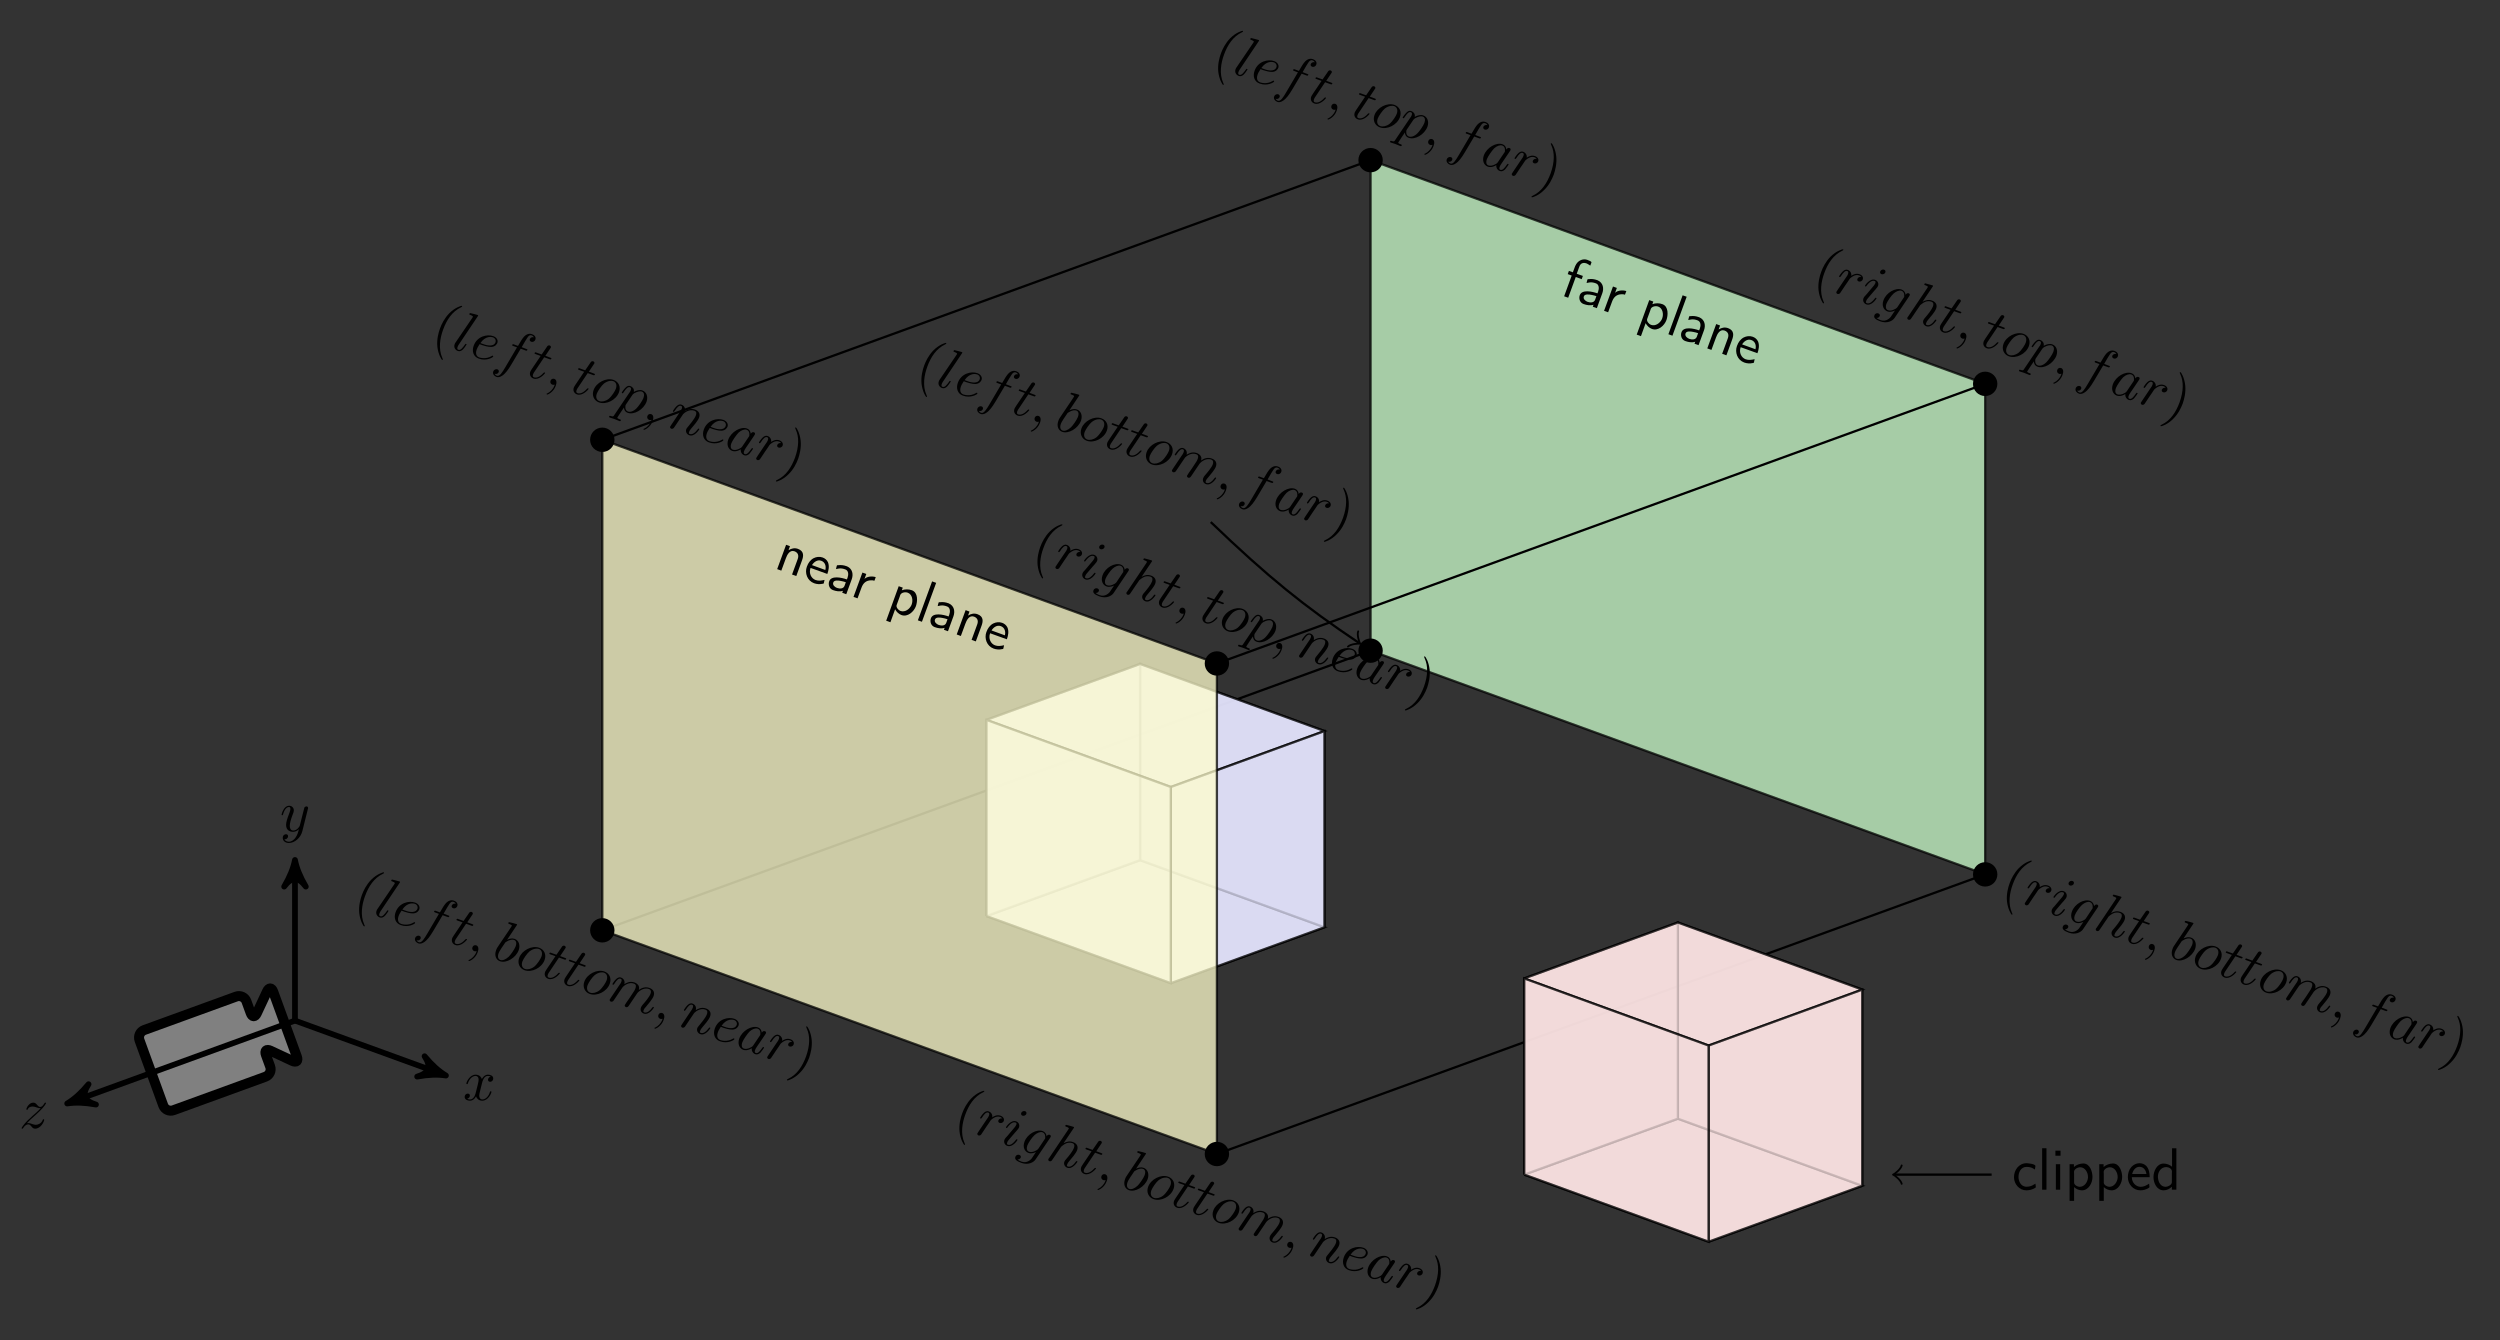 <?xml version="1.0" encoding="UTF-8"?>
<svg xmlns="http://www.w3.org/2000/svg" xmlns:xlink="http://www.w3.org/1999/xlink" width="433.397" height="232.338" viewBox="0 0 433.397 232.338">
<rect x="0" y="0" width="433.397" height="232.338" fill="#333333" stroke="none"/>
<defs>
<g>
<g id="glyph-0-0">
<path d="M 3.328 -3.016 C 3.391 -3.266 3.625 -4.188 4.312 -4.188 C 4.359 -4.188 4.609 -4.188 4.812 -4.062 C 4.531 -4 4.344 -3.766 4.344 -3.516 C 4.344 -3.359 4.453 -3.172 4.719 -3.172 C 4.938 -3.172 5.25 -3.344 5.25 -3.75 C 5.25 -4.266 4.672 -4.406 4.328 -4.406 C 3.75 -4.406 3.406 -3.875 3.281 -3.656 C 3.031 -4.312 2.5 -4.406 2.203 -4.406 C 1.172 -4.406 0.594 -3.125 0.594 -2.875 C 0.594 -2.766 0.703 -2.766 0.719 -2.766 C 0.797 -2.766 0.828 -2.797 0.844 -2.875 C 1.188 -3.938 1.844 -4.188 2.188 -4.188 C 2.375 -4.188 2.719 -4.094 2.719 -3.516 C 2.719 -3.203 2.547 -2.547 2.188 -1.141 C 2.031 -0.531 1.672 -0.109 1.234 -0.109 C 1.172 -0.109 0.953 -0.109 0.734 -0.234 C 0.984 -0.297 1.203 -0.5 1.203 -0.781 C 1.203 -1.047 0.984 -1.125 0.844 -1.125 C 0.531 -1.125 0.297 -0.875 0.297 -0.547 C 0.297 -0.094 0.781 0.109 1.219 0.109 C 1.891 0.109 2.25 -0.594 2.266 -0.641 C 2.391 -0.281 2.75 0.109 3.344 0.109 C 4.375 0.109 4.938 -1.172 4.938 -1.422 C 4.938 -1.531 4.859 -1.531 4.828 -1.531 C 4.734 -1.531 4.719 -1.484 4.688 -1.422 C 4.359 -0.344 3.688 -0.109 3.375 -0.109 C 2.984 -0.109 2.828 -0.422 2.828 -0.766 C 2.828 -0.984 2.875 -1.203 2.984 -1.641 Z M 3.328 -3.016 "/>
</g>
<g id="glyph-0-1">
<path d="M 4.844 -3.797 C 4.891 -3.938 4.891 -3.953 4.891 -4.031 C 4.891 -4.203 4.75 -4.297 4.594 -4.297 C 4.5 -4.297 4.344 -4.234 4.25 -4.094 C 4.234 -4.031 4.141 -3.734 4.109 -3.547 C 4.031 -3.297 3.969 -3.016 3.906 -2.75 L 3.453 -0.953 C 3.422 -0.812 2.984 -0.109 2.328 -0.109 C 1.828 -0.109 1.719 -0.547 1.719 -0.922 C 1.719 -1.375 1.891 -2 2.219 -2.875 C 2.375 -3.281 2.422 -3.391 2.422 -3.594 C 2.422 -4.031 2.109 -4.406 1.609 -4.406 C 0.656 -4.406 0.297 -2.953 0.297 -2.875 C 0.297 -2.766 0.391 -2.766 0.406 -2.766 C 0.516 -2.766 0.516 -2.797 0.562 -2.953 C 0.844 -3.891 1.234 -4.188 1.578 -4.188 C 1.656 -4.188 1.828 -4.188 1.828 -3.875 C 1.828 -3.625 1.719 -3.359 1.656 -3.172 C 1.25 -2.109 1.078 -1.547 1.078 -1.078 C 1.078 -0.188 1.703 0.109 2.297 0.109 C 2.688 0.109 3.016 -0.062 3.297 -0.344 C 3.172 0.172 3.047 0.672 2.656 1.203 C 2.391 1.531 2.016 1.828 1.562 1.828 C 1.422 1.828 0.969 1.797 0.797 1.406 C 0.953 1.406 1.094 1.406 1.219 1.281 C 1.328 1.203 1.422 1.062 1.422 0.875 C 1.422 0.562 1.156 0.531 1.062 0.531 C 0.828 0.531 0.5 0.688 0.5 1.172 C 0.5 1.672 0.938 2.047 1.562 2.047 C 2.578 2.047 3.609 1.141 3.891 0.016 Z M 4.844 -3.797 "/>
</g>
<g id="glyph-0-2">
<path d="M 1.328 -0.828 C 1.859 -1.406 2.156 -1.656 2.516 -1.969 C 2.516 -1.969 3.125 -2.5 3.484 -2.859 C 4.438 -3.781 4.656 -4.266 4.656 -4.312 C 4.656 -4.406 4.562 -4.406 4.547 -4.406 C 4.469 -4.406 4.453 -4.391 4.391 -4.297 C 4.094 -3.812 3.891 -3.656 3.656 -3.656 C 3.406 -3.656 3.297 -3.812 3.141 -3.984 C 2.953 -4.203 2.781 -4.406 2.453 -4.406 C 1.703 -4.406 1.25 -3.484 1.25 -3.266 C 1.25 -3.219 1.281 -3.156 1.359 -3.156 C 1.453 -3.156 1.469 -3.203 1.5 -3.266 C 1.688 -3.734 2.266 -3.734 2.344 -3.734 C 2.547 -3.734 2.734 -3.672 2.969 -3.594 C 3.375 -3.438 3.484 -3.438 3.734 -3.438 C 3.375 -3.016 2.547 -2.297 2.359 -2.141 L 1.453 -1.297 C 0.781 -0.625 0.422 -0.062 0.422 0.016 C 0.422 0.109 0.531 0.109 0.547 0.109 C 0.625 0.109 0.641 0.094 0.703 -0.016 C 0.938 -0.375 1.234 -0.641 1.562 -0.641 C 1.781 -0.641 1.891 -0.547 2.141 -0.266 C 2.297 -0.047 2.484 0.109 2.766 0.109 C 3.766 0.109 4.344 -1.156 4.344 -1.422 C 4.344 -1.469 4.297 -1.531 4.219 -1.531 C 4.125 -1.531 4.109 -1.469 4.078 -1.391 C 3.844 -0.75 3.203 -0.562 2.875 -0.562 C 2.688 -0.562 2.5 -0.625 2.297 -0.688 C 1.953 -0.812 1.797 -0.859 1.594 -0.859 C 1.578 -0.859 1.422 -0.859 1.328 -0.828 Z M 1.328 -0.828 "/>
</g>
<g id="glyph-1-0">
<path d="M 2.453 -3.828 L 1.766 -4.078 L 1.562 -3.516 L 2.25 -3.266 L 0.938 0.328 L 1.641 0.578 L 2.953 -3.016 L 3.984 -2.641 L 4.188 -3.203 L 3.125 -3.578 L 3.469 -4.531 C 3.516 -4.641 3.547 -4.75 3.594 -4.859 C 3.75 -5.297 4.141 -5.625 4.859 -5.359 C 5.078 -5.266 5.266 -5.109 5.469 -4.984 L 5.672 -5.516 C 5.734 -5.703 5.219 -5.891 5.031 -5.953 L 4.969 -5.984 C 4.234 -6.25 3.453 -5.906 3.047 -5.266 C 2.906 -5.047 2.812 -4.828 2.734 -4.594 Z M 2.453 -3.828 "/>
</g>
<g id="glyph-1-1">
<path d="M 1.969 -3.016 C 2.141 -3.047 2.297 -3.094 2.453 -3.109 C 2.844 -3.172 3.219 -3.094 3.594 -2.953 C 4.156 -2.75 4.156 -2.047 3.984 -1.562 C 3.938 -1.453 3.891 -1.328 3.859 -1.219 C 2.906 -1.562 1.172 -1.922 0.797 -0.922 C 0.578 -0.328 0.797 0.391 1.438 0.625 C 1.984 0.828 2.625 0.938 3.172 0.75 L 3.047 1.094 L 3.75 1.344 L 4.703 -1.266 C 4.984 -2.047 4.875 -3.047 3.891 -3.484 L 3.797 -3.516 C 3.328 -3.688 2.875 -3.75 2.359 -3.688 C 2.281 -3.703 2.141 -3.703 2.109 -3.594 C 2.031 -3.406 2.031 -3.203 1.969 -3.016 Z M 3.672 -0.734 L 3.453 -0.125 C 3.266 0.422 2.625 0.422 2.141 0.25 C 1.75 0.109 1.328 -0.266 1.5 -0.703 C 1.656 -1.156 2.453 -1.031 2.828 -0.953 C 3.109 -0.906 3.391 -0.828 3.672 -0.734 Z M 3.672 -0.734 "/>
</g>
<g id="glyph-1-2">
<path d="M 2.672 -2.844 L 2.984 -3.703 L 2.312 -3.953 L 0.766 0.266 L 1.469 0.516 L 2.156 -1.344 C 2.422 -2.062 2.891 -2.594 3.812 -2.609 C 4 -2.625 4.203 -2.594 4.391 -2.531 L 4.625 -3.156 C 4.016 -3.375 3.078 -3.281 2.672 -2.844 Z M 2.672 -2.844 "/>
</g>
<g id="glyph-1-3">
<path d="M 2.828 -3.188 L 2.984 -3.641 L 2.281 -3.891 L 0.109 2.094 L 0.844 2.359 L 1.656 0.109 C 1.891 0.547 2.266 0.922 2.75 1.109 C 3.828 1.5 4.906 0.547 5.266 -0.438 C 5.547 -1.25 5.672 -2.781 4.562 -3.188 C 4.031 -3.391 3.359 -3.391 2.828 -3.188 Z M 4.469 -0.578 C 4.141 0.094 3.375 0.688 2.562 0.391 C 2.234 0.266 1.781 -0.234 1.922 -0.625 L 2.438 -2.031 C 2.484 -2.141 2.5 -2.25 2.547 -2.359 C 2.703 -2.781 3.375 -2.938 3.844 -2.766 C 4.625 -2.484 4.797 -1.453 4.531 -0.734 C 4.516 -0.688 4.5 -0.641 4.469 -0.578 Z M 4.469 -0.578 "/>
</g>
<g id="glyph-1-4">
<path d="M 3.234 -6.484 L 0.766 0.266 L 1.469 0.516 L 3.938 -6.234 Z M 3.234 -6.484 "/>
</g>
<g id="glyph-1-5">
<path d="M 2.734 -3.016 L 2.984 -3.703 L 2.312 -3.953 L 0.766 0.266 L 1.484 0.531 L 2.266 -1.594 C 2.469 -2.156 2.922 -3.125 3.766 -2.828 C 4.391 -2.594 4.547 -2.094 4.328 -1.484 C 4.281 -1.359 4.234 -1.25 4.203 -1.141 L 3.344 1.203 L 4.078 1.469 L 4.891 -0.75 C 4.953 -0.906 5.016 -1.078 5.078 -1.266 C 5.328 -1.953 5.484 -2.844 4.359 -3.25 C 3.781 -3.453 3.25 -3.328 2.734 -3.016 Z M 2.734 -3.016 "/>
</g>
<g id="glyph-1-6">
<path d="M 4.141 0.375 C 3.562 0.5 3.109 0.578 2.578 0.391 C 1.844 0.125 1.375 -0.766 1.719 -1.703 L 4.625 -0.656 C 4.859 -1.297 5 -2.031 4.734 -2.688 C 4.547 -3.094 4.203 -3.375 3.797 -3.516 C 3.281 -3.703 2.719 -3.625 2.25 -3.391 C 1.688 -3.094 1.297 -2.547 1.094 -1.953 L 1.078 -1.922 C 0.672 -0.812 1.141 0.516 2.328 0.953 C 2.797 1.125 3.312 1.156 3.812 1.047 C 3.891 1.016 3.984 1.047 4.016 0.953 C 4.078 0.781 4.078 0.547 4.141 0.375 Z M 1.969 -2.188 C 2.281 -2.719 2.922 -3.188 3.578 -2.938 C 4.234 -2.703 4.453 -2.016 4.281 -1.344 Z M 1.969 -2.188 "/>
</g>
<g id="glyph-2-0">
<path d="M 2.281 3.375 C 2.281 3.344 2.297 3.328 2.188 3.109 C 1.469 1.5 1.797 -0.375 2.328 -1.812 C 2.922 -3.453 3.875 -4.953 5.453 -5.688 C 5.594 -5.766 5.609 -5.781 5.609 -5.812 C 5.641 -5.875 5.625 -5.922 5.578 -5.938 C 5.469 -5.969 4.391 -5.641 3.406 -4.656 C 2.562 -3.797 2.062 -2.781 1.781 -2 C 1.516 -1.266 1.203 -0.109 1.328 1.156 C 1.484 2.5 2.047 3.406 2.156 3.438 C 2.203 3.453 2.25 3.438 2.281 3.375 Z M 2.281 3.375 "/>
</g>
<g id="glyph-2-1">
<path d="M 3.562 -1.359 C 3.812 -2.078 4.125 -3.25 4 -4.5 C 3.859 -5.859 3.281 -6.766 3.188 -6.797 C 3.141 -6.828 3.078 -6.797 3.047 -6.75 C 3.047 -6.719 3.031 -6.703 3.141 -6.453 C 3.734 -5.188 3.719 -3.516 3.016 -1.562 C 2.422 0.047 1.5 1.562 -0.109 2.312 C -0.266 2.391 -0.281 2.406 -0.281 2.438 C -0.312 2.5 -0.281 2.547 -0.234 2.578 C -0.141 2.609 0.953 2.281 1.922 1.281 C 2.781 0.438 3.266 -0.578 3.562 -1.359 Z M 3.562 -1.359 "/>
</g>
<g id="glyph-3-0">
<path d="M 4.75 -5.531 C 4.75 -5.531 4.797 -5.625 4.672 -5.672 C 4.453 -5.734 3.734 -5.938 3.469 -5.984 C 3.406 -6.016 3.297 -6.031 3.234 -5.844 C 3.188 -5.75 3.297 -5.719 3.422 -5.672 C 3.875 -5.5 3.859 -5.406 3.844 -5.344 L 3.734 -5.156 L 0.844 -0.906 C 0.781 -0.812 0.734 -0.75 0.688 -0.609 C 0.484 -0.062 0.797 0.406 1.234 0.562 C 1.547 0.688 1.844 0.562 2.125 0.297 C 2.406 0 2.734 -0.516 2.734 -0.531 C 2.781 -0.625 2.688 -0.656 2.656 -0.656 C 2.578 -0.688 2.531 -0.656 2.469 -0.531 C 2.078 0.016 1.703 0.5 1.328 0.359 C 1.047 0.266 1.156 -0.016 1.203 -0.156 C 1.297 -0.391 1.328 -0.438 1.438 -0.594 Z M 4.75 -5.531 "/>
</g>
<g id="glyph-3-1">
<path d="M 2.531 -1.516 C 2.812 -1.422 3.516 -1.203 4.047 -1.219 C 4.812 -1.25 5.062 -1.797 5.109 -1.922 C 5.266 -2.344 5.031 -2.859 4.391 -3.094 C 3.344 -3.469 1.594 -3.078 1 -1.422 C 0.656 -0.469 0.953 0.469 1.875 0.797 C 3.219 1.297 4.344 0.578 4.375 0.469 C 4.406 0.406 4.391 0.328 4.328 0.297 C 4.266 0.281 4.25 0.312 4.156 0.344 C 3.078 1 2.062 0.625 1.953 0.594 C 1.219 0.328 1.422 -0.484 1.531 -0.781 C 1.562 -0.906 1.688 -1.172 2.031 -1.703 Z M 2.172 -1.891 C 3.047 -3.172 4.078 -2.969 4.328 -2.891 C 4.75 -2.734 4.906 -2.359 4.797 -2.047 C 4.438 -1.062 2.938 -1.594 2.547 -1.75 Z M 2.172 -1.891 "/>
</g>
<g id="glyph-3-2">
<path d="M 4.797 -2.5 L 5.609 -2.203 C 5.797 -2.141 5.875 -2.109 5.953 -2.297 C 5.984 -2.391 5.906 -2.422 5.734 -2.469 L 4.969 -2.766 L 5.547 -3.766 C 5.656 -3.938 6.031 -4.562 6.141 -4.656 C 6.281 -4.797 6.484 -4.891 6.688 -4.812 C 6.719 -4.812 6.969 -4.719 7.078 -4.469 C 6.656 -4.594 6.422 -4.297 6.375 -4.156 C 6.297 -3.938 6.453 -3.766 6.625 -3.703 C 6.875 -3.609 7.219 -3.734 7.344 -4.094 C 7.5 -4.516 7.156 -4.891 6.766 -5.016 C 6.438 -5.141 5.797 -5.188 5.172 -4.344 C 5.047 -4.172 4.969 -4.094 4.328 -2.984 L 3.688 -3.219 C 3.5 -3.297 3.391 -3.328 3.328 -3.156 C 3.281 -3.047 3.375 -3.016 3.547 -2.953 L 4.156 -2.734 L 2.125 0.719 C 1.625 1.562 1.156 2.359 0.672 2.188 C 0.625 2.172 0.406 2.094 0.281 1.844 C 0.734 1.984 0.938 1.672 0.984 1.547 C 1.062 1.328 0.938 1.141 0.766 1.078 C 0.516 0.984 0.156 1.109 0.031 1.469 C -0.109 1.875 0.203 2.25 0.594 2.391 C 1.109 2.578 1.688 2.156 1.969 1.875 C 2.5 1.391 3.109 0.344 3.156 0.266 Z M 4.797 -2.5 "/>
</g>
<g id="glyph-3-3">
<path d="M 3.281 -3.047 L 4.156 -2.734 C 4.359 -2.656 4.453 -2.625 4.531 -2.812 C 4.562 -2.906 4.469 -2.938 4.297 -3 L 3.484 -3.297 C 4.297 -4.516 4.406 -4.672 4.438 -4.734 C 4.484 -4.891 4.406 -5.031 4.234 -5.094 C 4.203 -5.094 3.953 -5.203 3.766 -4.875 L 2.844 -3.531 L 1.969 -3.844 C 1.781 -3.922 1.688 -3.953 1.625 -3.781 C 1.578 -3.672 1.656 -3.641 1.844 -3.578 L 2.672 -3.281 C 1.016 -0.859 0.938 -0.703 0.875 -0.547 C 0.688 -0.031 0.906 0.453 1.422 0.641 C 2.375 0.984 3.391 -0.203 3.422 -0.281 C 3.469 -0.375 3.391 -0.391 3.359 -0.406 C 3.281 -0.438 3.25 -0.406 3.156 -0.328 C 2.422 0.5 1.828 0.547 1.5 0.422 C 1.312 0.359 1.25 0.203 1.359 -0.109 C 1.453 -0.344 1.5 -0.391 1.594 -0.531 Z M 3.281 -3.047 "/>
</g>
<g id="glyph-3-4">
<path d="M 1.906 0.672 C 2.141 0.062 2.031 -0.391 1.672 -0.531 C 1.359 -0.641 1.094 -0.469 1 -0.203 C 0.906 0.047 1 0.359 1.312 0.469 C 1.406 0.516 1.562 0.516 1.672 0.469 C 1.703 0.469 1.719 0.469 1.719 0.469 C 1.734 0.469 1.734 0.469 1.688 0.594 C 1.438 1.297 0.906 1.75 0.5 1.953 C 0.344 2 0.344 2.016 0.328 2.047 C 0.312 2.125 0.344 2.172 0.391 2.188 C 0.484 2.234 1.516 1.781 1.906 0.672 Z M 1.906 0.672 "/>
</g>
<g id="glyph-3-5">
<path d="M 4.562 -5.594 C 4.562 -5.594 4.609 -5.688 4.484 -5.734 C 4.281 -5.812 3.562 -6 3.297 -6.047 C 3.219 -6.078 3.125 -6.109 3.062 -5.938 C 3.016 -5.828 3.094 -5.781 3.25 -5.734 C 3.688 -5.578 3.688 -5.5 3.656 -5.406 C 3.625 -5.344 3.438 -5.047 3.312 -4.875 L 1.438 -2.094 C 1.156 -1.672 1.047 -1.531 0.938 -1.203 C 0.609 -0.328 0.906 0.453 1.594 0.703 C 2.703 1.109 4.359 0.125 4.859 -1.219 C 5.156 -2.078 4.891 -2.906 4.141 -3.172 C 3.719 -3.328 3.234 -3.203 2.844 -3.016 Z M 2.406 -2.359 C 2.516 -2.547 2.531 -2.562 2.656 -2.641 C 3.328 -3.078 3.812 -3.078 4.062 -2.984 C 4.406 -2.859 4.547 -2.484 4.328 -1.875 C 4.125 -1.328 3.422 -0.359 3.125 -0.078 C 2.578 0.438 2.031 0.625 1.656 0.484 C 1.344 0.359 1.125 0 1.375 -0.688 C 1.453 -0.875 1.516 -1.047 1.875 -1.578 Z M 2.406 -2.359 "/>
</g>
<g id="glyph-3-6">
<path d="M 5.328 -0.969 C 5.672 -1.938 5.25 -2.781 4.391 -3.094 C 3.141 -3.547 1.391 -2.656 0.922 -1.344 C 0.578 -0.422 0.984 0.484 1.844 0.797 C 3.094 1.25 4.828 0.406 5.328 -0.969 Z M 1.922 0.578 C 1.516 0.438 1.219 0 1.484 -0.734 C 1.656 -1.188 2.281 -2.109 2.719 -2.469 C 3.453 -3.016 4.062 -2.984 4.328 -2.891 C 4.875 -2.688 4.984 -2.125 4.781 -1.562 C 4.656 -1.203 4.109 -0.297 3.531 0.188 C 2.984 0.609 2.344 0.734 1.922 0.578 Z M 1.922 0.578 "/>
</g>
<g id="glyph-3-7">
<path d="M 1.031 -0.266 C 0.953 -0.125 0.797 0.078 0.781 0.125 C 0.734 0.281 0.828 0.422 0.984 0.484 C 1.094 0.516 1.281 0.5 1.422 0.344 C 1.422 0.328 1.703 -0.062 1.859 -0.297 L 2.359 -1.047 C 2.484 -1.25 2.609 -1.438 2.75 -1.625 C 2.844 -1.781 3.016 -2.031 3.047 -2.062 C 3.281 -2.297 4.094 -2.969 4.984 -2.641 C 5.422 -2.484 5.344 -2.109 5.234 -1.812 C 5.156 -1.578 5.016 -1.328 4.828 -1.078 L 4.172 -0.078 L 3.719 0.562 C 3.625 0.734 3.406 1.031 3.391 1.078 C 3.344 1.234 3.453 1.375 3.578 1.422 C 3.875 1.531 4.016 1.312 4.188 1.047 C 4.516 0.562 5.359 -0.672 5.578 -1.016 C 5.641 -1.109 6.562 -2.078 7.594 -1.703 C 7.984 -1.547 7.969 -1.188 7.844 -0.859 C 7.656 -0.328 6.859 0.609 6.484 1.031 C 6.328 1.234 6.266 1.312 6.188 1.516 C 6.031 1.953 6.234 2.391 6.672 2.547 C 7.562 2.875 8.391 1.625 8.422 1.547 C 8.469 1.453 8.391 1.422 8.359 1.406 C 8.266 1.375 8.25 1.406 8.141 1.531 C 7.828 1.984 7.281 2.531 6.766 2.344 C 6.609 2.281 6.562 2.188 6.656 1.969 C 6.734 1.734 6.906 1.547 7.078 1.359 C 7.438 0.922 8.203 0.047 8.391 -0.5 C 8.609 -1.109 8.375 -1.641 7.672 -1.891 C 6.984 -2.141 6.344 -1.922 5.812 -1.547 C 5.859 -1.656 5.953 -2 5.766 -2.312 C 5.594 -2.594 5.312 -2.75 5.078 -2.844 C 4.234 -3.141 3.562 -2.703 3.312 -2.547 C 3.469 -3.109 3.172 -3.531 2.75 -3.688 C 2.328 -3.844 2.016 -3.531 1.875 -3.406 C 1.578 -3.141 1.281 -2.641 1.266 -2.609 C 1.234 -2.5 1.312 -2.453 1.328 -2.453 C 1.438 -2.422 1.438 -2.438 1.578 -2.609 C 1.969 -3.234 2.328 -3.609 2.672 -3.484 C 2.812 -3.438 2.922 -3.312 2.797 -2.969 C 2.719 -2.75 2.656 -2.656 2.344 -2.219 Z M 1.031 -0.266 "/>
</g>
<g id="glyph-3-8">
<path d="M 4.781 -2.266 C 4.734 -2.688 4.547 -3.031 4.125 -3.188 C 3.047 -3.578 1.375 -2.625 0.875 -1.25 C 0.562 -0.375 0.859 0.438 1.578 0.703 C 1.781 0.766 2.266 0.891 3.047 0.422 C 2.984 0.859 3.219 1.297 3.656 1.453 C 3.984 1.578 4.281 1.422 4.547 1.188 C 4.797 0.906 5.156 0.375 5.156 0.359 C 5.203 0.266 5.109 0.234 5.078 0.219 C 5 0.188 4.953 0.234 4.875 0.344 C 4.5 0.891 4.125 1.375 3.75 1.25 C 3.484 1.141 3.562 0.891 3.625 0.719 C 3.703 0.516 3.75 0.422 4 0.062 C 4.25 -0.281 4.297 -0.375 4.516 -0.688 L 5.328 -1.891 C 5.484 -2.125 5.484 -2.141 5.5 -2.188 C 5.562 -2.344 5.484 -2.484 5.328 -2.531 C 5.094 -2.625 4.891 -2.469 4.781 -2.266 Z M 3.297 -0.062 C 3.172 0.094 3.172 0.109 2.984 0.219 C 2.391 0.578 1.938 0.578 1.672 0.484 C 1.203 0.312 1.266 -0.234 1.406 -0.609 C 1.578 -1.078 2.297 -2.109 2.672 -2.484 C 3.141 -2.906 3.703 -3.109 4.078 -2.969 C 4.688 -2.75 4.531 -1.938 4.516 -1.875 C 4.484 -1.812 4.453 -1.781 4.422 -1.734 Z M 3.297 -0.062 "/>
</g>
<g id="glyph-3-9">
<path d="M 1.031 -0.266 C 0.953 -0.125 0.797 0.078 0.781 0.125 C 0.734 0.281 0.828 0.422 0.984 0.484 C 1.094 0.516 1.281 0.5 1.422 0.344 C 1.438 0.312 2.219 -0.859 2.328 -1.016 C 2.516 -1.297 2.938 -1.875 3.078 -2.125 C 3.141 -2.234 3.578 -2.578 3.875 -2.688 C 3.969 -2.734 4.344 -2.875 4.734 -2.734 C 4.984 -2.641 5.078 -2.469 5.094 -2.469 C 4.797 -2.516 4.516 -2.375 4.422 -2.125 C 4.375 -1.984 4.391 -1.781 4.641 -1.688 C 4.891 -1.594 5.25 -1.719 5.359 -2.047 C 5.484 -2.375 5.281 -2.766 4.797 -2.938 C 4.203 -3.156 3.641 -2.859 3.359 -2.656 C 3.438 -3.109 3.188 -3.531 2.75 -3.688 C 2.328 -3.844 2.016 -3.531 1.875 -3.406 C 1.594 -3.141 1.281 -2.641 1.266 -2.609 C 1.234 -2.5 1.312 -2.453 1.328 -2.453 C 1.438 -2.422 1.438 -2.438 1.578 -2.609 C 1.969 -3.234 2.328 -3.609 2.672 -3.484 C 2.812 -3.438 2.922 -3.312 2.797 -2.969 C 2.719 -2.75 2.656 -2.656 2.344 -2.219 Z M 1.031 -0.266 "/>
</g>
<g id="glyph-3-10">
<path d="M 4.781 -4.891 C 4.859 -5.078 4.781 -5.281 4.562 -5.359 C 4.312 -5.453 3.984 -5.297 3.891 -5.047 C 3.828 -4.859 3.891 -4.656 4.109 -4.578 C 4.328 -4.5 4.688 -4.609 4.781 -4.891 Z M 2.797 -1.625 C 3.016 -1.844 3.016 -1.875 3.203 -2.094 C 3.344 -2.25 3.453 -2.375 3.516 -2.547 C 3.656 -2.953 3.484 -3.422 3.016 -3.594 C 2.125 -3.906 1.297 -2.688 1.266 -2.609 C 1.234 -2.5 1.312 -2.453 1.328 -2.453 C 1.438 -2.422 1.438 -2.453 1.547 -2.594 C 2.125 -3.375 2.594 -3.516 2.922 -3.391 C 3 -3.375 3.156 -3.312 3.047 -3.016 C 2.969 -2.812 2.828 -2.656 2.75 -2.547 C 2.609 -2.344 1.766 -1.422 1.484 -1.047 C 1.281 -0.859 1.062 -0.594 0.984 -0.391 C 0.828 0.047 1.047 0.5 1.484 0.656 C 2.359 0.984 3.203 -0.25 3.234 -0.344 C 3.281 -0.438 3.188 -0.469 3.156 -0.484 C 3.078 -0.516 3.062 -0.484 2.953 -0.359 C 2.562 0.172 2.047 0.625 1.578 0.453 C 1.406 0.391 1.375 0.281 1.469 0.062 C 1.547 -0.172 1.641 -0.281 2.062 -0.766 Z M 2.797 -1.625 "/>
</g>
<g id="glyph-3-11">
<path d="M 5.688 -1.922 C 5.719 -1.969 5.766 -2.031 5.781 -2.094 C 5.844 -2.25 5.766 -2.375 5.609 -2.438 C 5.516 -2.469 5.234 -2.5 5.078 -2.172 C 5.031 -2.578 4.781 -2.938 4.406 -3.078 C 3.344 -3.469 1.719 -2.578 1.234 -1.234 C 0.891 -0.312 1.25 0.453 1.922 0.703 C 2.484 0.906 3.078 0.625 3.219 0.547 L 3.219 0.562 C 2.719 1.328 2.469 1.672 2.469 1.688 C 2.391 1.766 1.734 2.578 0.734 2.219 C 0.562 2.156 0.25 2.031 0.016 1.828 C 0.328 1.875 0.531 1.656 0.594 1.484 C 0.641 1.344 0.594 1.141 0.344 1.047 C 0.141 0.969 -0.219 1.016 -0.344 1.391 C -0.484 1.781 -0.219 2.094 0.672 2.422 C 1.859 2.859 2.797 2.359 3.141 1.859 Z M 3.641 -0.031 C 3.484 0.188 3.188 0.344 2.922 0.438 C 2.672 0.547 2.312 0.609 2.031 0.5 C 1.562 0.344 1.594 -0.203 1.734 -0.594 C 1.891 -1.031 2.562 -2.031 3 -2.406 C 3.422 -2.766 3.969 -3.016 4.359 -2.875 C 4.969 -2.656 4.828 -1.828 4.812 -1.781 C 4.797 -1.734 4.75 -1.703 4.734 -1.672 Z M 3.641 -0.031 "/>
</g>
<g id="glyph-3-12">
<path d="M 5.016 -5.422 C 5.016 -5.422 5.062 -5.516 4.938 -5.562 C 4.719 -5.641 4.016 -5.828 3.75 -5.891 C 3.672 -5.922 3.578 -5.938 3.516 -5.766 C 3.469 -5.656 3.562 -5.625 3.688 -5.578 C 4.141 -5.406 4.141 -5.344 4.109 -5.25 L 4 -5.062 L 0.703 -0.156 C 0.594 -0.047 0.594 -0.031 0.578 0.031 C 0.5 0.25 0.672 0.359 0.766 0.391 C 0.906 0.453 1.094 0.375 1.172 0.266 L 1.625 -0.391 L 2.125 -1.141 C 2.266 -1.328 2.391 -1.516 2.516 -1.703 C 2.547 -1.766 2.766 -2.047 2.781 -2.109 C 2.844 -2.172 3.312 -2.578 3.734 -2.734 C 4 -2.812 4.344 -2.875 4.75 -2.734 C 5.156 -2.578 5.125 -2.219 5 -1.891 C 4.828 -1.391 4.109 -0.484 3.672 0.016 C 3.531 0.188 3.422 0.281 3.344 0.484 C 3.188 0.922 3.422 1.359 3.859 1.531 C 4.734 1.844 5.562 0.594 5.594 0.516 C 5.641 0.422 5.562 0.391 5.531 0.391 C 5.438 0.344 5.422 0.375 5.312 0.5 C 5.016 0.953 4.453 1.5 3.938 1.312 C 3.781 1.25 3.75 1.156 3.844 0.938 C 3.922 0.703 4.078 0.516 4.234 0.328 C 4.547 -0.031 5.375 -0.984 5.562 -1.531 C 5.781 -2.141 5.547 -2.672 4.844 -2.922 C 4.266 -3.141 3.719 -3 3.203 -2.719 Z M 5.016 -5.422 "/>
</g>
<g id="glyph-3-13">
<path d="M 0 1.297 C -0.172 1.594 -0.234 1.656 -0.656 1.5 C -0.75 1.469 -0.859 1.422 -0.922 1.594 C -0.938 1.672 -0.906 1.734 -0.828 1.766 C -0.578 1.859 -0.297 1.922 -0.047 2.016 C 0.266 2.141 0.578 2.281 0.891 2.391 C 0.922 2.406 1.047 2.453 1.109 2.25 C 1.141 2.156 1.047 2.125 0.922 2.078 C 0.453 1.906 0.484 1.844 0.516 1.75 C 0.562 1.641 1.5 0.25 1.656 0.031 C 1.656 0.359 1.812 0.781 2.297 0.953 C 3.391 1.359 5.047 0.406 5.562 -0.969 C 5.875 -1.859 5.547 -2.672 4.844 -2.922 C 4.375 -3.094 3.812 -2.922 3.359 -2.672 C 3.469 -3.219 3.109 -3.547 2.781 -3.672 C 2.344 -3.844 2.031 -3.531 1.906 -3.391 C 1.609 -3.125 1.297 -2.625 1.281 -2.594 C 1.25 -2.484 1.328 -2.453 1.344 -2.453 C 1.453 -2.406 1.453 -2.422 1.594 -2.609 C 1.984 -3.219 2.344 -3.609 2.688 -3.484 C 2.844 -3.422 2.953 -3.297 2.828 -2.953 C 2.75 -2.719 2.672 -2.641 2.562 -2.5 Z M 3.125 -2.172 C 3.281 -2.391 3.641 -2.562 3.859 -2.641 C 4.297 -2.812 4.594 -2.781 4.75 -2.734 C 5.125 -2.594 5.234 -2.188 5.031 -1.625 C 4.828 -1.078 4.125 -0.109 3.828 0.172 C 3.266 0.734 2.703 0.859 2.344 0.734 C 1.734 0.516 1.906 -0.297 1.922 -0.359 C 1.922 -0.375 1.938 -0.391 2 -0.5 Z M 3.125 -2.172 "/>
</g>
<g id="glyph-3-14">
<path d="M 1.031 -0.266 C 0.953 -0.125 0.797 0.078 0.781 0.125 C 0.734 0.281 0.828 0.422 0.984 0.484 C 1.094 0.516 1.281 0.5 1.422 0.344 C 1.422 0.328 1.703 -0.062 1.859 -0.297 L 2.359 -1.047 C 2.484 -1.25 2.609 -1.438 2.75 -1.625 C 2.844 -1.781 3.016 -2.031 3.047 -2.062 C 3.281 -2.297 4.094 -2.969 4.984 -2.641 C 5.422 -2.484 5.344 -2.109 5.234 -1.812 C 5.031 -1.234 4.141 -0.188 3.859 0.156 C 3.688 0.344 3.625 0.453 3.578 0.562 C 3.422 1 3.656 1.453 4.094 1.609 C 4.969 1.938 5.797 0.672 5.828 0.594 C 5.875 0.5 5.797 0.484 5.766 0.469 C 5.672 0.438 5.656 0.469 5.547 0.594 C 5.141 1.156 4.625 1.562 4.172 1.391 C 4.016 1.344 3.984 1.234 4.078 1.016 C 4.156 0.781 4.312 0.594 4.469 0.406 C 4.844 -0.031 5.609 -0.906 5.797 -1.453 C 6.031 -2.078 5.766 -2.594 5.078 -2.844 C 4.234 -3.141 3.562 -2.703 3.312 -2.547 C 3.469 -3.094 3.188 -3.531 2.75 -3.688 C 2.328 -3.844 2.016 -3.531 1.875 -3.406 C 1.594 -3.141 1.281 -2.641 1.266 -2.609 C 1.234 -2.5 1.312 -2.453 1.328 -2.453 C 1.438 -2.422 1.438 -2.438 1.578 -2.609 C 1.969 -3.234 2.328 -3.609 2.672 -3.484 C 2.844 -3.422 2.906 -3.266 2.797 -2.969 C 2.719 -2.75 2.656 -2.656 2.344 -2.219 Z M 1.031 -0.266 "/>
</g>
<g id="glyph-4-0">
<path d="M 4.078 -1.062 C 3.891 -0.969 3.719 -0.844 3.531 -0.75 C 3.219 -0.594 2.844 -0.531 2.5 -0.531 L 2.406 -0.531 C 1.531 -0.625 1.141 -1.469 1.141 -2.234 C 1.141 -3.047 1.562 -3.969 2.531 -3.969 C 2.953 -3.969 3.391 -3.891 3.75 -3.656 C 3.828 -3.609 3.891 -3.547 3.984 -3.516 C 3.984 -3.703 4.078 -3.906 4.078 -4.109 C 4.078 -4.531 2.531 -4.609 2.547 -4.609 C 1.188 -4.609 0.359 -3.406 0.359 -2.203 L 0.359 -2.141 C 0.375 -1 1.266 0.094 2.5 0.094 C 3.031 0.094 3.531 -0.031 4 -0.312 C 4.062 -0.359 4.141 -0.375 4.141 -0.484 C 4.141 -0.672 4.094 -0.875 4.078 -1.062 Z M 4.078 -1.062 "/>
</g>
<g id="glyph-4-1">
<path d="M 0.812 -7.203 L 0.812 -0.016 L 1.562 -0.016 L 1.562 -7.203 Z M 0.812 -7.203 "/>
</g>
<g id="glyph-4-2">
<path d="M 0.812 -4.438 L 0.812 -0.016 L 1.562 -0.016 L 1.562 -4.438 Z M 0.734 -6.781 L 0.734 -5.906 L 1.625 -5.906 L 1.625 -6.781 Z M 0.734 -6.781 "/>
</g>
<g id="glyph-4-3">
<path d="M 1.562 -3.953 L 1.562 -4.438 L 0.812 -4.438 L 0.812 1.922 L 1.594 1.922 L 1.594 -0.469 C 1.969 -0.125 2.438 0.094 2.953 0.094 C 4.109 0.094 4.781 -1.172 4.781 -2.219 C 4.781 -3.078 4.375 -4.562 3.188 -4.562 C 2.625 -4.562 2 -4.344 1.562 -3.953 Z M 4 -2.078 C 3.922 -1.328 3.406 -0.516 2.547 -0.516 C 2.188 -0.516 1.594 -0.828 1.594 -1.25 L 1.594 -2.75 C 1.594 -2.859 1.578 -2.984 1.578 -3.094 C 1.578 -3.547 2.156 -3.906 2.656 -3.906 C 3.484 -3.906 4 -3.016 4 -2.25 C 4 -2.188 4 -2.141 4 -2.078 Z M 4 -2.078 "/>
</g>
<g id="glyph-4-4">
<path d="M 4.031 -1.062 C 3.531 -0.75 3.125 -0.516 2.562 -0.516 C 1.781 -0.516 1.031 -1.203 1.031 -2.188 L 4.125 -2.188 C 4.125 -2.875 4.016 -3.625 3.531 -4.141 C 3.219 -4.453 2.797 -4.609 2.359 -4.609 C 1.812 -4.609 1.312 -4.344 0.953 -3.953 C 0.531 -3.484 0.344 -2.844 0.344 -2.219 L 0.344 -2.172 C 0.344 -1 1.25 0.094 2.516 0.094 C 3.016 0.094 3.516 -0.047 3.938 -0.312 C 4 -0.375 4.094 -0.391 4.094 -0.484 C 4.094 -0.672 4.031 -0.875 4.031 -1.062 Z M 1.094 -2.734 C 1.219 -3.344 1.656 -3.984 2.359 -3.984 C 3.062 -3.984 3.484 -3.406 3.562 -2.734 Z M 1.094 -2.734 "/>
</g>
<g id="glyph-4-5">
<path d="M 3.578 -7.203 L 3.578 -4 C 3.172 -4.344 2.641 -4.547 2.109 -4.547 C 0.938 -4.547 0.359 -3.203 0.359 -2.219 C 0.359 -1.172 0.922 0.094 2.141 0.094 C 2.672 0.094 3.172 -0.172 3.547 -0.531 L 3.547 -0.016 L 4.328 -0.016 L 4.328 -7.203 Z M 1.141 -2.047 C 1.125 -2.109 1.125 -2.188 1.125 -2.25 C 1.125 -3.047 1.594 -3.938 2.578 -3.938 C 2.969 -3.938 3.562 -3.672 3.562 -3.172 C 3.562 -3.047 3.547 -2.938 3.547 -2.828 L 3.547 -1.328 C 3.547 -0.844 2.844 -0.516 2.484 -0.516 C 1.625 -0.516 1.219 -1.281 1.141 -2.047 Z M 1.141 -2.047 "/>
</g>
</g>
<clipPath id="clip-0">
<path clip-rule="nonzero" d="M 24 171 L 52 171 L 52 193 L 24 193 Z M 24 171 "/>
</clipPath>
<clipPath id="clip-1">
<path clip-rule="nonzero" d="M 27.664 195.312 L 54.301 185.617 L 47.977 168.242 L 21.34 177.938 Z M 27.664 195.312 "/>
</clipPath>
<clipPath id="clip-2">
<path clip-rule="nonzero" d="M 27.664 195.312 L 54.301 185.617 L 47.977 168.242 L 21.34 177.938 Z M 27.664 195.312 "/>
</clipPath>
<clipPath id="clip-3">
<path clip-rule="nonzero" d="M 21 168 L 55 168 L 55 196 L 21 196 Z M 21 168 "/>
</clipPath>
<clipPath id="clip-4">
<path clip-rule="nonzero" d="M 27.664 195.312 L 54.301 185.617 L 47.977 168.242 L 21.34 177.938 Z M 27.664 195.312 "/>
</clipPath>
<clipPath id="clip-5">
<path clip-rule="nonzero" d="M 27.664 195.312 L 54.301 185.617 L 47.977 168.242 L 21.34 177.938 Z M 27.664 195.312 "/>
</clipPath>
</defs>
<g clip-path="url(#clip-0)">
<g clip-path="url(#clip-1)">
<g clip-path="url(#clip-2)">
<path fill-rule="nonzero" fill="rgb(50%, 50%, 50%)" fill-opacity="1" d="M 30.07 192.465 L 45.992 186.668 C 46.711 186.406 47.082 185.613 46.82 184.895 L 46.082 182.867 C 45.82 182.148 46.172 181.828 46.863 182.148 L 50.672 183.926 C 51.363 184.246 51.715 183.926 51.453 183.207 L 47.344 171.918 C 47.082 171.199 46.605 171.18 46.285 171.871 L 44.508 175.676 C 44.188 176.371 43.711 176.352 43.449 175.633 L 42.711 173.605 C 42.449 172.887 41.656 172.516 40.938 172.777 L 25.016 178.57 C 24.297 178.832 23.926 179.629 24.188 180.348 L 28.297 191.637 C 28.559 192.355 29.352 192.727 30.07 192.465 Z M 30.07 192.465 "/>
</g>
</g>
</g>
<g clip-path="url(#clip-3)">
<g clip-path="url(#clip-4)">
<g clip-path="url(#clip-5)">
<path fill="none" stroke-width="4.981" stroke-linecap="butt" stroke-linejoin="miter" stroke="rgb(0%, 0%, 0%)" stroke-opacity="1" stroke-miterlimit="10" d="M 3.981 0.001 L 52.709 0.006 C 54.908 0.006 56.691 1.784 56.691 3.984 L 56.69 10.188 C 56.69 12.388 57.955 12.908 59.508 11.362 L 68.052 2.813 C 69.605 1.267 70.87 1.787 70.87 3.987 L 70.869 38.536 C 70.869 40.735 69.6 41.257 68.054 39.704 L 59.509 31.17 C 57.96 29.606 56.691 30.128 56.691 32.327 L 56.69 38.532 C 56.689 40.732 54.912 42.515 52.712 42.514 L 3.988 42.52 C 1.788 42.52 0.002 40.732 0.002 38.532 L 0.003 3.983 C 0.003 1.784 1.781 0.001 3.981 0.001 Z M 3.981 0.001 " transform="matrix(0.327, -0.119, -0.119, -0.327, 28.77, 192.939)"/>
</g>
</g>
</g>
<path fill="none" stroke-width="0.996" stroke-linecap="butt" stroke-linejoin="miter" stroke="rgb(0%, 0%, 0%)" stroke-opacity="1" stroke-miterlimit="10" d="M -0.001 0 L 25.085 -9.129 " transform="matrix(1, 0, 0, -1, 51.138, 176.93)"/>
<path fill-rule="nonzero" fill="rgb(0%, 0%, 0%)" fill-opacity="1" stroke-width="0.996" stroke-linecap="butt" stroke-linejoin="round" stroke="rgb(0%, 0%, 0%)" stroke-opacity="1" stroke-miterlimit="10" d="M 1.156 0.002 C -0.291 0.29 -1.732 0.867 -3.467 1.878 C -1.735 0.579 -1.734 -0.576 -3.468 -1.877 C -1.733 -0.866 -0.289 -0.287 1.156 0.002 Z M 1.156 0.002 " transform="matrix(0.94, 0.342, 0.342, -0.94, 76.221, 186.06)"/>
<g fill="rgb(0%, 0%, 0%)" fill-opacity="1">
<use xlink:href="#glyph-0-0" x="80.255" y="190.709"/>
</g>
<path fill="none" stroke-width="0.996" stroke-linecap="butt" stroke-linejoin="miter" stroke="rgb(0%, 0%, 0%)" stroke-opacity="1" stroke-miterlimit="10" d="M -0.001 0 L -0.001 26.692 " transform="matrix(1, 0, 0, -1, 51.138, 176.93)"/>
<path fill-rule="nonzero" fill="rgb(0%, 0%, 0%)" fill-opacity="1" stroke-width="0.996" stroke-linecap="butt" stroke-linejoin="round" stroke="rgb(0%, 0%, 0%)" stroke-opacity="1" stroke-miterlimit="10" d="M 1.155 0.001 C -0.29 0.29 -1.732 0.868 -3.466 1.876 C -1.732 0.579 -1.732 -0.577 -3.466 -1.878 C -1.732 -0.866 -0.29 -0.288 1.155 0.001 Z M 1.155 0.001 " transform="matrix(0, -1, -1, 0, 51.138, 150.237)"/>
<g fill="rgb(0%, 0%, 0%)" fill-opacity="1">
<use xlink:href="#glyph-0-1" x="48.517" y="144.091"/>
</g>
<path fill="none" stroke-width="0.996" stroke-linecap="butt" stroke-linejoin="miter" stroke="rgb(0%, 0%, 0%)" stroke-opacity="1" stroke-miterlimit="10" d="M -0.001 0 L -38.404 -13.976 " transform="matrix(1, 0, 0, -1, 51.138, 176.93)"/>
<path fill-rule="nonzero" fill="rgb(0%, 0%, 0%)" fill-opacity="1" stroke-width="0.996" stroke-linecap="butt" stroke-linejoin="round" stroke="rgb(0%, 0%, 0%)" stroke-opacity="1" stroke-miterlimit="10" d="M 1.157 -0.002 C -0.289 0.287 -1.732 0.867 -3.468 1.877 C -1.734 0.576 -1.735 -0.579 -3.467 -1.878 C -1.735 -0.866 -0.291 -0.29 1.157 -0.002 Z M 1.157 -0.002 " transform="matrix(-0.94, 0.342, 0.342, 0.94, 12.736, 190.907)"/>
<g fill="rgb(0%, 0%, 0%)" fill-opacity="1">
<use xlink:href="#glyph-0-2" x="3.32" y="195.557"/>
</g>
<path fill-rule="nonzero" fill="rgb(79.999%, 100%, 79.999%)" fill-opacity="0.75" stroke-width="0.399" stroke-linecap="butt" stroke-linejoin="miter" stroke="rgb(0%, 0%, 0%)" stroke-opacity="0.75" stroke-miterlimit="10" d="M 186.464 64.129 L 293.01 25.348 L 293.01 110.387 L 186.464 149.168 Z M 186.464 64.129 " transform="matrix(1, 0, 0, -1, 51.138, 176.93)"/>
<path fill-rule="nonzero" fill="rgb(0%, 0%, 0%)" fill-opacity="1" d="M 239.715 112.801 C 239.715 111.633 238.766 110.688 237.602 110.688 C 236.434 110.688 235.488 111.633 235.488 112.801 C 235.488 113.969 236.434 114.914 237.602 114.914 C 238.766 114.914 239.715 113.969 239.715 112.801 Z M 239.715 112.801 "/>
<path fill-rule="nonzero" fill="rgb(0%, 0%, 0%)" fill-opacity="1" d="M 346.262 151.582 C 346.262 150.414 345.316 149.469 344.148 149.469 C 342.98 149.469 342.035 150.414 342.035 151.582 C 342.035 152.75 342.98 153.695 344.148 153.695 C 345.316 153.695 346.262 152.75 346.262 151.582 Z M 346.262 151.582 "/>
<path fill-rule="nonzero" fill="rgb(0%, 0%, 0%)" fill-opacity="1" d="M 346.262 66.543 C 346.262 65.375 345.316 64.43 344.148 64.43 C 342.98 64.43 342.035 65.375 342.035 66.543 C 342.035 67.711 342.98 68.656 344.148 68.656 C 345.316 68.656 346.262 67.711 346.262 66.543 Z M 346.262 66.543 "/>
<path fill-rule="nonzero" fill="rgb(0%, 0%, 0%)" fill-opacity="1" d="M 239.715 27.762 C 239.715 26.594 238.766 25.648 237.602 25.648 C 236.434 25.648 235.488 26.594 235.488 27.762 C 235.488 28.93 236.434 29.875 237.602 29.875 C 238.766 29.875 239.715 28.93 239.715 27.762 Z M 239.715 27.762 "/>
<g fill="rgb(0%, 0%, 0%)" fill-opacity="1">
<use xlink:href="#glyph-1-0" x="270.218" y="51.036"/>
<use xlink:href="#glyph-1-1" x="273.078" y="52.077"/>
</g>
<g fill="rgb(0%, 0%, 0%)" fill-opacity="1">
<use xlink:href="#glyph-1-2" x="277.313" y="53.619"/>
</g>
<g fill="rgb(0%, 0%, 0%)" fill-opacity="1">
<use xlink:href="#glyph-1-3" x="283.629" y="55.917"/>
<use xlink:href="#glyph-1-4" x="288.464" y="57.677"/>
</g>
<g fill="rgb(0%, 0%, 0%)" fill-opacity="1">
<use xlink:href="#glyph-1-1" x="290.709" y="58.494"/>
<use xlink:href="#glyph-1-5" x="295.207" y="60.131"/>
<use xlink:href="#glyph-1-6" x="300.042" y="61.891"/>
</g>
<path fill="none" stroke-width="0.399" stroke-linecap="butt" stroke-linejoin="miter" stroke="rgb(0%, 0%, 0%)" stroke-opacity="1" stroke-miterlimit="10" d="M 186.464 64.129 L 53.276 15.653 M 186.464 149.168 L 53.276 100.692 " transform="matrix(1, 0, 0, -1, 51.138, 176.93)"/>
<g fill="rgb(0%, 0%, 0%)" fill-opacity="1">
<use xlink:href="#glyph-2-0" x="158.429" y="65.378"/>
</g>
<g fill="rgb(0%, 0%, 0%)" fill-opacity="1">
<use xlink:href="#glyph-3-0" x="162.069" y="66.703"/>
</g>
<g fill="rgb(0%, 0%, 0%)" fill-opacity="1">
<use xlink:href="#glyph-3-1" x="165.05" y="67.788"/>
<use xlink:href="#glyph-3-2" x="169.409" y="69.375"/>
</g>
<g fill="rgb(0%, 0%, 0%)" fill-opacity="1">
<use xlink:href="#glyph-3-3" x="174.994" y="71.407"/>
<use xlink:href="#glyph-3-4" x="178.375" y="72.638"/>
</g>
<g fill="rgb(0%, 0%, 0%)" fill-opacity="1">
<use xlink:href="#glyph-3-5" x="182.539" y="74.154"/>
<use xlink:href="#glyph-3-6" x="186.557" y="75.616"/>
<use xlink:href="#glyph-3-3" x="191.095" y="77.268"/>
<use xlink:href="#glyph-3-3" x="194.475" y="78.498"/>
<use xlink:href="#glyph-3-6" x="197.856" y="79.729"/>
<use xlink:href="#glyph-3-7" x="202.394" y="81.38"/>
<use xlink:href="#glyph-3-4" x="210.613" y="84.372"/>
</g>
<g fill="rgb(0%, 0%, 0%)" fill-opacity="1">
<use xlink:href="#glyph-3-2" x="214.778" y="85.888"/>
</g>
<g fill="rgb(0%, 0%, 0%)" fill-opacity="1">
<use xlink:href="#glyph-3-8" x="220.363" y="87.921"/>
<use xlink:href="#glyph-3-9" x="225.312" y="89.722"/>
</g>
<g fill="rgb(0%, 0%, 0%)" fill-opacity="1">
<use xlink:href="#glyph-2-1" x="229.798" y="91.355"/>
</g>
<path fill="none" stroke-width="0.399" stroke-linecap="butt" stroke-linejoin="miter" stroke="rgb(0%, 0%, 0%)" stroke-opacity="1" stroke-miterlimit="10" d="M 158.757 86.426 C 168.772 76.813 174.928 71.856 184.424 65.493 " transform="matrix(1, 0, 0, -1, 51.138, 176.93)"/>
<path fill="none" stroke-width="0.319" stroke-linecap="round" stroke-linejoin="round" stroke="rgb(0%, 0%, 0%)" stroke-opacity="1" stroke-miterlimit="10" d="M -1.196 1.592 C -1.097 0.995 0.002 0.1 0.3 -0.001 C -0.001 -0.1 -1.096 -0.998 -1.195 -1.596 " transform="matrix(0.831, 0.557, 0.557, -0.831, 235.564, 111.437)"/>
<g fill="rgb(0%, 0%, 0%)" fill-opacity="1">
<use xlink:href="#glyph-2-0" x="346.601" y="155.127"/>
</g>
<g fill="rgb(0%, 0%, 0%)" fill-opacity="1">
<use xlink:href="#glyph-3-9" x="350.241" y="156.452"/>
</g>
<g fill="rgb(0%, 0%, 0%)" fill-opacity="1">
<use xlink:href="#glyph-3-10" x="354.728" y="158.085"/>
<use xlink:href="#glyph-3-11" x="357.953" y="159.259"/>
</g>
<g fill="rgb(0%, 0%, 0%)" fill-opacity="1">
<use xlink:href="#glyph-3-12" x="362.755" y="161.007"/>
<use xlink:href="#glyph-3-3" x="368.15" y="162.97"/>
<use xlink:href="#glyph-3-4" x="371.53" y="164.201"/>
</g>
<g fill="rgb(0%, 0%, 0%)" fill-opacity="1">
<use xlink:href="#glyph-3-5" x="375.685" y="165.713"/>
<use xlink:href="#glyph-3-6" x="379.703" y="167.175"/>
<use xlink:href="#glyph-3-3" x="384.241" y="168.827"/>
<use xlink:href="#glyph-3-3" x="387.621" y="170.058"/>
<use xlink:href="#glyph-3-6" x="391.002" y="171.288"/>
<use xlink:href="#glyph-3-7" x="395.54" y="172.94"/>
<use xlink:href="#glyph-3-4" x="403.759" y="175.931"/>
</g>
<g fill="rgb(0%, 0%, 0%)" fill-opacity="1">
<use xlink:href="#glyph-3-2" x="407.924" y="177.447"/>
</g>
<g fill="rgb(0%, 0%, 0%)" fill-opacity="1">
<use xlink:href="#glyph-3-8" x="413.518" y="179.483"/>
<use xlink:href="#glyph-3-9" x="418.467" y="181.285"/>
</g>
<g fill="rgb(0%, 0%, 0%)" fill-opacity="1">
<use xlink:href="#glyph-2-1" x="422.946" y="182.915"/>
</g>
<g fill="rgb(0%, 0%, 0%)" fill-opacity="1">
<use xlink:href="#glyph-2-0" x="313.931" y="49.151"/>
</g>
<g fill="rgb(0%, 0%, 0%)" fill-opacity="1">
<use xlink:href="#glyph-3-9" x="317.572" y="50.476"/>
</g>
<g fill="rgb(0%, 0%, 0%)" fill-opacity="1">
<use xlink:href="#glyph-3-10" x="322.059" y="52.109"/>
<use xlink:href="#glyph-3-11" x="325.284" y="53.283"/>
</g>
<g fill="rgb(0%, 0%, 0%)" fill-opacity="1">
<use xlink:href="#glyph-3-12" x="330.086" y="55.031"/>
<use xlink:href="#glyph-3-3" x="335.481" y="56.995"/>
<use xlink:href="#glyph-3-4" x="338.861" y="58.225"/>
</g>
<g fill="rgb(0%, 0%, 0%)" fill-opacity="1">
<use xlink:href="#glyph-3-3" x="343.016" y="59.737"/>
<use xlink:href="#glyph-3-6" x="346.397" y="60.968"/>
<use xlink:href="#glyph-3-13" x="350.934" y="62.619"/>
<use xlink:href="#glyph-3-4" x="355.644" y="64.334"/>
</g>
<g fill="rgb(0%, 0%, 0%)" fill-opacity="1">
<use xlink:href="#glyph-3-2" x="359.808" y="65.849"/>
</g>
<g fill="rgb(0%, 0%, 0%)" fill-opacity="1">
<use xlink:href="#glyph-3-8" x="365.403" y="67.886"/>
<use xlink:href="#glyph-3-9" x="370.352" y="69.687"/>
</g>
<g fill="rgb(0%, 0%, 0%)" fill-opacity="1">
<use xlink:href="#glyph-2-1" x="374.831" y="71.317"/>
</g>
<g fill="rgb(0%, 0%, 0%)" fill-opacity="1">
<use xlink:href="#glyph-2-0" x="209.871" y="11.276"/>
</g>
<g fill="rgb(0%, 0%, 0%)" fill-opacity="1">
<use xlink:href="#glyph-3-0" x="213.511" y="12.601"/>
</g>
<g fill="rgb(0%, 0%, 0%)" fill-opacity="1">
<use xlink:href="#glyph-3-1" x="216.492" y="13.686"/>
<use xlink:href="#glyph-3-2" x="220.851" y="15.273"/>
</g>
<g fill="rgb(0%, 0%, 0%)" fill-opacity="1">
<use xlink:href="#glyph-3-3" x="226.436" y="17.305"/>
<use xlink:href="#glyph-3-4" x="229.817" y="18.536"/>
</g>
<g fill="rgb(0%, 0%, 0%)" fill-opacity="1">
<use xlink:href="#glyph-3-3" x="233.981" y="20.052"/>
<use xlink:href="#glyph-3-6" x="237.362" y="21.282"/>
<use xlink:href="#glyph-3-13" x="241.899" y="22.934"/>
<use xlink:href="#glyph-3-4" x="246.609" y="24.648"/>
</g>
<g fill="rgb(0%, 0%, 0%)" fill-opacity="1">
<use xlink:href="#glyph-3-2" x="250.773" y="26.164"/>
</g>
<g fill="rgb(0%, 0%, 0%)" fill-opacity="1">
<use xlink:href="#glyph-3-8" x="256.359" y="28.197"/>
<use xlink:href="#glyph-3-9" x="261.307" y="29.998"/>
</g>
<g fill="rgb(0%, 0%, 0%)" fill-opacity="1">
<use xlink:href="#glyph-2-1" x="265.794" y="31.631"/>
</g>
<path fill-rule="nonzero" fill="rgb(89.999%, 89.999%, 100%)" fill-opacity="0.75" stroke-width="0.399" stroke-linecap="butt" stroke-linejoin="miter" stroke="rgb(0%, 0%, 0%)" stroke-opacity="0.75" stroke-miterlimit="10" d="M 119.87 18.117 L 151.835 6.485 L 178.471 16.18 L 146.507 27.813 L 119.87 18.117 " transform="matrix(1, 0, 0, -1, 51.138, 176.93)"/>
<path fill-rule="nonzero" fill="rgb(89.999%, 89.999%, 100%)" fill-opacity="0.75" stroke-width="0.399" stroke-linecap="butt" stroke-linejoin="miter" stroke="rgb(0%, 0%, 0%)" stroke-opacity="0.75" stroke-miterlimit="10" d="M 178.471 16.18 L 146.507 27.813 L 146.507 61.828 L 178.471 50.196 L 178.471 16.18 " transform="matrix(1, 0, 0, -1, 51.138, 176.93)"/>
<path fill-rule="nonzero" fill="rgb(89.999%, 89.999%, 100%)" fill-opacity="0.75" stroke-width="0.399" stroke-linecap="butt" stroke-linejoin="miter" stroke="rgb(0%, 0%, 0%)" stroke-opacity="0.75" stroke-miterlimit="10" d="M 119.87 18.117 L 119.87 52.133 L 146.507 61.828 L 146.507 27.813 L 119.87 18.117 " transform="matrix(1, 0, 0, -1, 51.138, 176.93)"/>
<path fill-rule="nonzero" fill="rgb(89.999%, 89.999%, 100%)" fill-opacity="0.75" stroke-width="0.399" stroke-linecap="butt" stroke-linejoin="miter" stroke="rgb(0%, 0%, 0%)" stroke-opacity="0.75" stroke-miterlimit="10" d="M 119.87 52.133 L 151.835 40.5 L 178.471 50.196 L 146.507 61.828 L 119.87 52.133 " transform="matrix(1, 0, 0, -1, 51.138, 176.93)"/>
<path fill-rule="nonzero" fill="rgb(89.999%, 89.999%, 100%)" fill-opacity="0.75" stroke-width="0.399" stroke-linecap="butt" stroke-linejoin="miter" stroke="rgb(0%, 0%, 0%)" stroke-opacity="0.75" stroke-miterlimit="10" d="M 151.835 6.485 L 178.471 16.18 L 178.471 50.196 L 151.835 40.5 L 151.835 6.485 " transform="matrix(1, 0, 0, -1, 51.138, 176.93)"/>
<path fill-rule="nonzero" fill="rgb(89.999%, 89.999%, 100%)" fill-opacity="0.75" stroke-width="0.399" stroke-linecap="butt" stroke-linejoin="miter" stroke="rgb(0%, 0%, 0%)" stroke-opacity="0.75" stroke-miterlimit="10" d="M 119.87 18.117 L 151.835 6.485 L 151.835 40.5 L 119.87 52.133 L 119.87 18.117 " transform="matrix(1, 0, 0, -1, 51.138, 176.93)"/>
<path fill="none" stroke-width="0.399" stroke-linecap="butt" stroke-linejoin="miter" stroke="rgb(0%, 0%, 0%)" stroke-opacity="1" stroke-miterlimit="10" d="M 293.01 25.348 L 159.823 -23.129 M 293.01 110.387 L 159.823 61.91 " transform="matrix(1, 0, 0, -1, 51.138, 176.93)"/>
<path fill-rule="nonzero" fill="rgb(100%, 98.979%, 80%)" fill-opacity="0.75" stroke-width="0.399" stroke-linecap="butt" stroke-linejoin="miter" stroke="rgb(0%, 0%, 0%)" stroke-opacity="0.75" stroke-miterlimit="10" d="M 53.276 15.653 L 159.823 -23.129 L 159.823 61.91 L 53.276 100.692 Z M 53.276 15.653 " transform="matrix(1, 0, 0, -1, 51.138, 176.93)"/>
<g fill="rgb(0%, 0%, 0%)" fill-opacity="1">
<use xlink:href="#glyph-1-5" x="133.964" y="98.396"/>
<use xlink:href="#glyph-1-6" x="138.799" y="100.156"/>
<use xlink:href="#glyph-1-1" x="142.959" y="101.67"/>
</g>
<g fill="rgb(0%, 0%, 0%)" fill-opacity="1">
<use xlink:href="#glyph-1-2" x="147.194" y="103.211"/>
</g>
<g fill="rgb(0%, 0%, 0%)" fill-opacity="1">
<use xlink:href="#glyph-1-3" x="153.519" y="105.514"/>
<use xlink:href="#glyph-1-4" x="158.354" y="107.274"/>
<use xlink:href="#glyph-1-1" x="160.59" y="108.087"/>
<use xlink:href="#glyph-1-5" x="165.087" y="109.724"/>
<use xlink:href="#glyph-1-6" x="169.923" y="111.484"/>
</g>
<g fill="rgb(0%, 0%, 0%)" fill-opacity="1">
<use xlink:href="#glyph-2-0" x="60.954" y="157.157"/>
</g>
<g fill="rgb(0%, 0%, 0%)" fill-opacity="1">
<use xlink:href="#glyph-3-0" x="64.595" y="158.482"/>
</g>
<g fill="rgb(0%, 0%, 0%)" fill-opacity="1">
<use xlink:href="#glyph-3-1" x="67.576" y="159.567"/>
<use xlink:href="#glyph-3-2" x="71.935" y="161.154"/>
</g>
<g fill="rgb(0%, 0%, 0%)" fill-opacity="1">
<use xlink:href="#glyph-3-3" x="77.52" y="163.187"/>
<use xlink:href="#glyph-3-4" x="80.901" y="164.417"/>
</g>
<g fill="rgb(0%, 0%, 0%)" fill-opacity="1">
<use xlink:href="#glyph-3-5" x="85.065" y="165.933"/>
<use xlink:href="#glyph-3-6" x="89.083" y="167.395"/>
<use xlink:href="#glyph-3-3" x="93.621" y="169.047"/>
<use xlink:href="#glyph-3-3" x="97.001" y="170.277"/>
<use xlink:href="#glyph-3-6" x="100.382" y="171.508"/>
<use xlink:href="#glyph-3-7" x="104.92" y="173.16"/>
<use xlink:href="#glyph-3-4" x="113.139" y="176.151"/>
</g>
<g fill="rgb(0%, 0%, 0%)" fill-opacity="1">
<use xlink:href="#glyph-3-14" x="117.304" y="177.667"/>
<use xlink:href="#glyph-3-1" x="122.923" y="179.712"/>
<use xlink:href="#glyph-3-8" x="127.281" y="181.299"/>
<use xlink:href="#glyph-3-9" x="132.23" y="183.1"/>
</g>
<g fill="rgb(0%, 0%, 0%)" fill-opacity="1">
<use xlink:href="#glyph-2-1" x="136.711" y="184.731"/>
</g>
<g fill="rgb(0%, 0%, 0%)" fill-opacity="1">
<use xlink:href="#glyph-2-0" x="165.015" y="195.033"/>
</g>
<g fill="rgb(0%, 0%, 0%)" fill-opacity="1">
<use xlink:href="#glyph-3-9" x="168.655" y="196.358"/>
</g>
<g fill="rgb(0%, 0%, 0%)" fill-opacity="1">
<use xlink:href="#glyph-3-10" x="173.142" y="197.991"/>
<use xlink:href="#glyph-3-11" x="176.367" y="199.165"/>
</g>
<g fill="rgb(0%, 0%, 0%)" fill-opacity="1">
<use xlink:href="#glyph-3-12" x="181.169" y="200.913"/>
<use xlink:href="#glyph-3-3" x="186.564" y="202.876"/>
<use xlink:href="#glyph-3-4" x="189.944" y="204.107"/>
</g>
<g fill="rgb(0%, 0%, 0%)" fill-opacity="1">
<use xlink:href="#glyph-3-5" x="194.099" y="205.619"/>
<use xlink:href="#glyph-3-6" x="198.117" y="207.081"/>
<use xlink:href="#glyph-3-3" x="202.655" y="208.733"/>
<use xlink:href="#glyph-3-3" x="206.035" y="209.964"/>
<use xlink:href="#glyph-3-6" x="209.416" y="211.194"/>
<use xlink:href="#glyph-3-7" x="213.954" y="212.846"/>
<use xlink:href="#glyph-3-4" x="222.173" y="215.837"/>
</g>
<g fill="rgb(0%, 0%, 0%)" fill-opacity="1">
<use xlink:href="#glyph-3-14" x="226.338" y="217.353"/>
<use xlink:href="#glyph-3-1" x="231.957" y="219.398"/>
<use xlink:href="#glyph-3-8" x="236.315" y="220.985"/>
<use xlink:href="#glyph-3-9" x="241.264" y="222.786"/>
</g>
<g fill="rgb(0%, 0%, 0%)" fill-opacity="1">
<use xlink:href="#glyph-2-1" x="245.747" y="224.418"/>
</g>
<g fill="rgb(0%, 0%, 0%)" fill-opacity="1">
<use xlink:href="#glyph-2-0" x="74.492" y="58.954"/>
</g>
<g fill="rgb(0%, 0%, 0%)" fill-opacity="1">
<use xlink:href="#glyph-3-0" x="78.132" y="60.279"/>
</g>
<g fill="rgb(0%, 0%, 0%)" fill-opacity="1">
<use xlink:href="#glyph-3-1" x="81.113" y="61.364"/>
<use xlink:href="#glyph-3-2" x="85.472" y="62.951"/>
</g>
<g fill="rgb(0%, 0%, 0%)" fill-opacity="1">
<use xlink:href="#glyph-3-3" x="91.057" y="64.983"/>
<use xlink:href="#glyph-3-4" x="94.438" y="66.214"/>
</g>
<g fill="rgb(0%, 0%, 0%)" fill-opacity="1">
<use xlink:href="#glyph-3-3" x="98.602" y="67.73"/>
<use xlink:href="#glyph-3-6" x="101.983" y="68.96"/>
<use xlink:href="#glyph-3-13" x="106.52" y="70.612"/>
<use xlink:href="#glyph-3-4" x="111.23" y="72.326"/>
</g>
<g fill="rgb(0%, 0%, 0%)" fill-opacity="1">
<use xlink:href="#glyph-3-14" x="115.394" y="73.842"/>
<use xlink:href="#glyph-3-1" x="121.013" y="75.887"/>
<use xlink:href="#glyph-3-8" x="125.372" y="77.473"/>
<use xlink:href="#glyph-3-9" x="130.321" y="79.275"/>
</g>
<g fill="rgb(0%, 0%, 0%)" fill-opacity="1">
<use xlink:href="#glyph-2-1" x="134.803" y="80.906"/>
</g>
<g fill="rgb(0%, 0%, 0%)" fill-opacity="1">
<use xlink:href="#glyph-2-0" x="178.552" y="96.829"/>
</g>
<g fill="rgb(0%, 0%, 0%)" fill-opacity="1">
<use xlink:href="#glyph-3-9" x="182.193" y="98.154"/>
</g>
<g fill="rgb(0%, 0%, 0%)" fill-opacity="1">
<use xlink:href="#glyph-3-10" x="186.68" y="99.787"/>
<use xlink:href="#glyph-3-11" x="189.905" y="100.961"/>
</g>
<g fill="rgb(0%, 0%, 0%)" fill-opacity="1">
<use xlink:href="#glyph-3-12" x="194.707" y="102.709"/>
<use xlink:href="#glyph-3-3" x="200.102" y="104.673"/>
<use xlink:href="#glyph-3-4" x="203.482" y="105.903"/>
</g>
<g fill="rgb(0%, 0%, 0%)" fill-opacity="1">
<use xlink:href="#glyph-3-3" x="207.637" y="107.415"/>
<use xlink:href="#glyph-3-6" x="211.018" y="108.646"/>
<use xlink:href="#glyph-3-13" x="215.555" y="110.297"/>
<use xlink:href="#glyph-3-4" x="220.265" y="112.012"/>
</g>
<g fill="rgb(0%, 0%, 0%)" fill-opacity="1">
<use xlink:href="#glyph-3-14" x="224.429" y="113.527"/>
<use xlink:href="#glyph-3-1" x="230.048" y="115.573"/>
<use xlink:href="#glyph-3-8" x="234.407" y="117.159"/>
<use xlink:href="#glyph-3-9" x="239.356" y="118.96"/>
</g>
<g fill="rgb(0%, 0%, 0%)" fill-opacity="1">
<use xlink:href="#glyph-2-1" x="243.839" y="120.592"/>
</g>
<path fill-rule="nonzero" fill="rgb(100%, 89.999%, 89.999%)" fill-opacity="0.75" stroke-width="0.399" stroke-linecap="butt" stroke-linejoin="miter" stroke="rgb(0%, 0%, 0%)" stroke-opacity="0.75" stroke-miterlimit="10" d="M 213.1 -26.703 L 245.065 -38.336 L 271.702 -28.64 L 239.737 -17.008 L 213.1 -26.703 " transform="matrix(1, 0, 0, -1, 51.138, 176.93)"/>
<path fill-rule="nonzero" fill="rgb(100%, 89.999%, 89.999%)" fill-opacity="0.75" stroke-width="0.399" stroke-linecap="butt" stroke-linejoin="miter" stroke="rgb(0%, 0%, 0%)" stroke-opacity="0.75" stroke-miterlimit="10" d="M 271.702 -28.64 L 239.737 -17.008 L 239.737 17.008 L 271.702 5.375 L 271.702 -28.64 " transform="matrix(1, 0, 0, -1, 51.138, 176.93)"/>
<path fill-rule="nonzero" fill="rgb(100%, 89.999%, 89.999%)" fill-opacity="0.75" stroke-width="0.399" stroke-linecap="butt" stroke-linejoin="miter" stroke="rgb(0%, 0%, 0%)" stroke-opacity="0.75" stroke-miterlimit="10" d="M 213.1 -26.703 L 213.1 7.313 L 239.737 17.008 L 239.737 -17.008 L 213.1 -26.703 " transform="matrix(1, 0, 0, -1, 51.138, 176.93)"/>
<path fill-rule="nonzero" fill="rgb(100%, 89.999%, 89.999%)" fill-opacity="0.75" stroke-width="0.399" stroke-linecap="butt" stroke-linejoin="miter" stroke="rgb(0%, 0%, 0%)" stroke-opacity="0.75" stroke-miterlimit="10" d="M 213.1 7.313 L 245.065 -4.32 L 271.702 5.375 L 239.737 17.008 L 213.1 7.313 " transform="matrix(1, 0, 0, -1, 51.138, 176.93)"/>
<path fill-rule="nonzero" fill="rgb(100%, 89.999%, 89.999%)" fill-opacity="0.75" stroke-width="0.399" stroke-linecap="butt" stroke-linejoin="miter" stroke="rgb(0%, 0%, 0%)" stroke-opacity="0.75" stroke-miterlimit="10" d="M 245.065 -38.336 L 271.702 -28.64 L 271.702 5.375 L 245.065 -4.32 L 245.065 -38.336 " transform="matrix(1, 0, 0, -1, 51.138, 176.93)"/>
<path fill-rule="nonzero" fill="rgb(100%, 89.999%, 89.999%)" fill-opacity="0.75" stroke-width="0.399" stroke-linecap="butt" stroke-linejoin="miter" stroke="rgb(0%, 0%, 0%)" stroke-opacity="0.75" stroke-miterlimit="10" d="M 213.1 -26.703 L 245.065 -38.336 L 245.065 -4.32 L 213.1 7.313 L 213.1 -26.703 " transform="matrix(1, 0, 0, -1, 51.138, 176.93)"/>
<g fill="rgb(0%, 0%, 0%)" fill-opacity="1">
<use xlink:href="#glyph-4-0" x="348.784" y="206.261"/>
<use xlink:href="#glyph-4-1" x="353.21" y="206.261"/>
<use xlink:href="#glyph-4-2" x="355.589" y="206.261"/>
<use xlink:href="#glyph-4-3" x="357.969" y="206.261"/>
<use xlink:href="#glyph-4-3" x="363.114" y="206.261"/>
</g>
<g fill="rgb(0%, 0%, 0%)" fill-opacity="1">
<use xlink:href="#glyph-4-4" x="368.539" y="206.261"/>
<use xlink:href="#glyph-4-5" x="372.965" y="206.261"/>
</g>
<path fill="none" stroke-width="0.399" stroke-linecap="butt" stroke-linejoin="miter" stroke="rgb(0%, 0%, 0%)" stroke-opacity="1" stroke-miterlimit="10" d="M 294.132 -26.703 L 277.339 -26.703 " transform="matrix(1, 0, 0, -1, 51.138, 176.93)"/>
<path fill="none" stroke-width="0.319" stroke-linecap="round" stroke-linejoin="round" stroke="rgb(0%, 0%, 0%)" stroke-opacity="1" stroke-miterlimit="10" d="M -1.196 1.593 C -1.094 0.996 -0.001 0.101 0.3 -0 C -0.001 -0.098 -1.094 -0.996 -1.196 -1.594 " transform="matrix(-1, 0, 0, 1, 328.476, 203.633)"/>
<path fill-rule="nonzero" fill="rgb(0%, 0%, 0%)" fill-opacity="1" d="M 106.527 161.277 C 106.527 160.109 105.578 159.164 104.414 159.164 C 103.246 159.164 102.301 160.109 102.301 161.277 C 102.301 162.445 103.246 163.391 104.414 163.391 C 105.578 163.391 106.527 162.445 106.527 161.277 Z M 106.527 161.277 "/>
<path fill-rule="nonzero" fill="rgb(0%, 0%, 0%)" fill-opacity="1" d="M 213.074 200.059 C 213.074 198.891 212.129 197.945 210.961 197.945 C 209.797 197.945 208.848 198.891 208.848 200.059 C 208.848 201.227 209.797 202.172 210.961 202.172 C 212.129 202.172 213.074 201.227 213.074 200.059 Z M 213.074 200.059 "/>
<path fill-rule="nonzero" fill="rgb(0%, 0%, 0%)" fill-opacity="1" d="M 213.074 115.02 C 213.074 113.852 212.129 112.906 210.961 112.906 C 209.797 112.906 208.848 113.852 208.848 115.02 C 208.848 116.188 209.797 117.133 210.961 117.133 C 212.129 117.133 213.074 116.188 213.074 115.02 Z M 213.074 115.02 "/>
<path fill-rule="nonzero" fill="rgb(0%, 0%, 0%)" fill-opacity="1" d="M 106.527 76.238 C 106.527 75.07 105.578 74.125 104.414 74.125 C 103.246 74.125 102.301 75.07 102.301 76.238 C 102.301 77.406 103.246 78.352 104.414 78.352 C 105.578 78.352 106.527 77.406 106.527 76.238 Z M 106.527 76.238 "/>
</svg>
